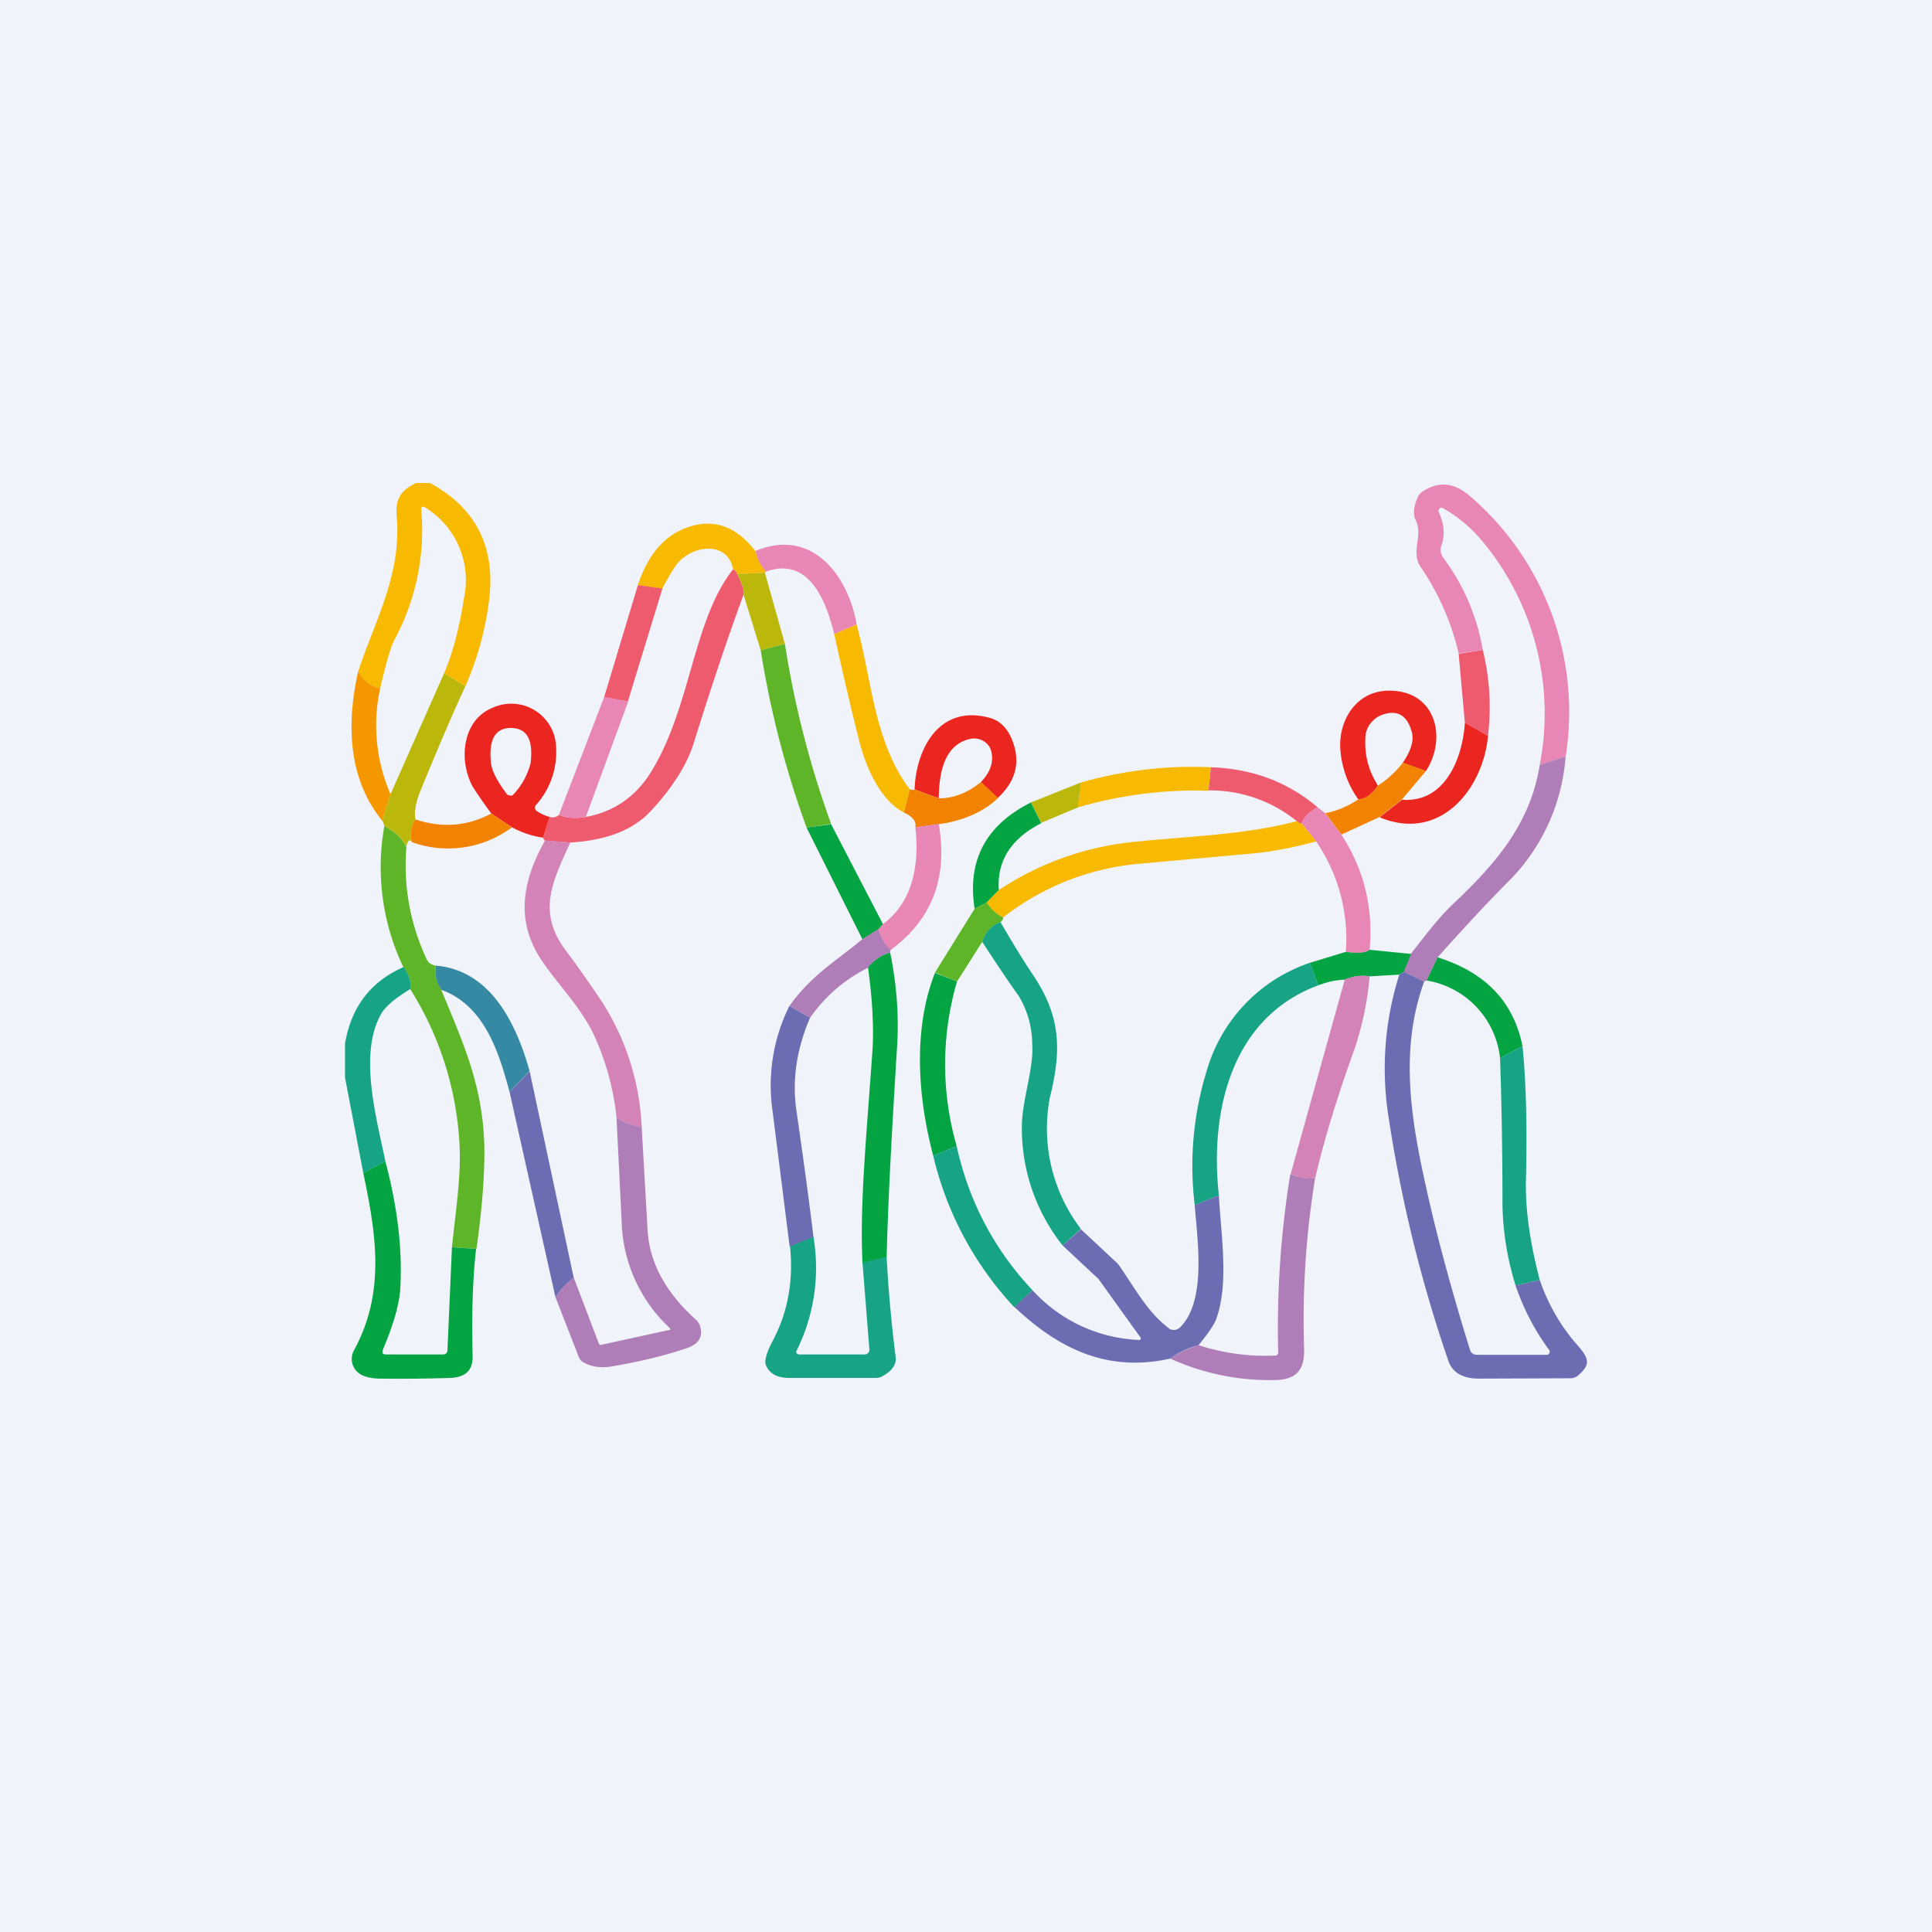<?xml version='1.0' encoding='utf-8'?>
<!-- by TradeStack -->
<svg width="56" height="56" viewBox="0 0 56 56" xmlns="http://www.w3.org/2000/svg"><path fill="#F0F3FA" d="M0 0h56v56H0z" /><path d="M12.46 14c1.3.7 1.88 1.8 1.73 3.28-.1.9-.33 1.76-.7 2.61l-.62-.37c.24-.55.44-1.28.58-2.19a2.47 2.47 0 0 0-1.16-2.64h-.05a.08.08 0 0 0-.03.04v.04a6.69 6.69 0 0 1-.79 3.8c-.1.2-.23.65-.4 1.38a.94.94 0 0 1-.64-.48c.49-1.49 1.26-2.8 1.12-4.5-.05-.5.12-.77.57-.97h.4Z" fill="#F8B901" /><path d="m45.38 21.93-.75.24a7.8 7.8 0 0 0-1.62-6.43 4.07 4.07 0 0 0-1.22-1.03.1.1 0 0 0-.05.02.1.1 0 0 0-.04.05v.06c.16.33.19.66.08.97a.38.38 0 0 0 .05.35c.6.81.98 1.7 1.15 2.68l-.7.1a7.45 7.45 0 0 0-1.11-2.52c-.28-.42.08-.9-.13-1.33-.09-.18-.07-.41.06-.69a.4.4 0 0 1 .13-.15c.45-.3.89-.27 1.33.09a8.24 8.24 0 0 1 2.82 7.6Z" fill="#E886B5" /><path d="M21.9 15.98c.05.21.15.4.3.59a.36.36 0 0 0-.03.03l-.8.04a.22.22 0 0 0-.12-.14c-.15-.79-1.08-.72-1.56-.23-.1.1-.27.37-.5.8l-.7-.11c.28-.86.75-1.42 1.4-1.66.77-.29 1.44-.06 2.01.68Z" fill="#F8B901" /><path d="m24.83 18.1-.65.28c-.22-.91-.71-2.27-1.98-1.81a1.32 1.32 0 0 1-.3-.6c1.67-.7 2.7.77 2.93 2.13Z" fill="#E886B5" /><path d="M21.37 16.64c.16.32.22.52.18.6-.53 1.45-1 2.88-1.43 4.26-.19.63-.6 1.3-1.25 2-.5.55-1.29.86-2.33.92l-.74-.05a.2.2 0 0 1-.06-.09l.19-.6c.12.03.21 0 .27-.06.22.09.48.11.78.06.81-.15 1.43-.58 1.87-1.27 1.19-1.9 1.22-4.42 2.4-5.91.06.03.1.08.12.14Z" fill="#EE5B6F" /><path d="m22.17 16.6.58 2.06-.7.19-.5-1.62c.04-.07-.02-.27-.18-.59l.8-.04Z" fill="#BBB80B" /><path d="m18.5 16.96.7.1-1 3.27-.69-.12.98-3.25Z" fill="#EE5B6F" /><path d="m26.37 22.88-.17.67c-.74-.38-1.14-1.43-1.32-2.17-.25-1-.48-2-.7-3l.65-.28c.44 1.6.5 3.4 1.54 4.78Z" fill="#F8B901" /><path d="m24.1 23.88-.72.11a27.61 27.61 0 0 1-1.33-5.14l.7-.19c.28 1.8.73 3.54 1.34 5.22Z" fill="#5FB528" /><path d="M42.98 18.84c.2.82.25 1.65.15 2.49l-.67-.38-.18-2 .7-.11Z" fill="#EE5B6F" /><path d="M10.38 19.47c.17.27.38.43.64.48a5 5 0 0 0 .3 3.07l-.24.77c-1.01-1.24-1.03-2.85-.7-4.32Z" fill="#F59800" /><path d="m12.87 19.52.62.37c-.32.69-.76 1.7-1.31 3.05-.13.33-.18.6-.14.81a.8.8 0 0 0-.1.66c-.07-.1-.12-.05-.16.13a1.33 1.33 0 0 0-.64-.59c-.02-.09-.04-.14-.06-.16l.24-.77 1.55-3.5Z" fill="#BBB80B" /><path d="m41.33 22.35-.67-.24c.24-.35.33-.65.26-.9-.13-.47-.41-.64-.83-.5a.75.75 0 0 0-.35.24.69.69 0 0 0-.16.38c-.04.53.08 1 .36 1.44-.17.26-.36.39-.57.4a2.87 2.87 0 0 1-.52-1.45c-.06-.85.48-1.74 1.48-1.7 1.31.04 1.61 1.4 1 2.33Z" fill="#EB2620" /><path d="m17.51 20.2.7.13-1.23 3.35c-.3.05-.56.03-.78-.06l1.31-3.41Z" fill="#E886B5" /><path d="m15.93 23.68-.19.6a2.7 2.7 0 0 1-.9-.3l-.6-.4c-.3-.41-.48-.68-.55-.8-.4-.76-.29-1.92.6-2.27a1.3 1.3 0 0 1 1.83 1.16 2.3 2.3 0 0 1-.59 1.67.11.11 0 0 0-.02.09.11.11 0 0 0 .05.08c.11.07.23.13.37.17Zm-1.13-.62h.05a2.07 2.07 0 0 0 .53-.94c.08-.68-.1-1.01-.57-1.02-.45 0-.65.33-.58 1 .02.24.18.54.47.93l.04.02.06.01ZM28.92 23.13l-.49-.46c.28-.29.38-.59.3-.9a.48.48 0 0 0-.24-.3.53.53 0 0 0-.38-.05c-.78.18-.89 1.06-.9 1.72l-.7-.26c.04-1.16.7-2.46 2.15-2.08.33.08.56.32.7.71.22.61.07 1.15-.44 1.62ZM43.13 21.33c-.13 1.5-1.36 3.1-3.14 2.36l.65-.51c1.27.1 1.76-1.25 1.82-2.23l.67.38Z" fill="#EB2620" /><path d="M45.38 21.93a5.71 5.71 0 0 1-1.54 3.5c-.72.72-1.44 1.5-2.17 2.32l-.32.67-.07.03-.6-.28.21-.52c.4-.5.76-1 1.23-1.45 1.25-1.18 2.24-2.33 2.51-4.03l.75-.24Z" fill="#AF7EB8" /><path d="m40.66 22.1.67.25-.7.83-.64.5-1.11.51-.47-.62c.34-.06.66-.2.96-.4.21-.01.4-.14.57-.4.28-.18.52-.4.72-.66Z" fill="#F28201" /><path d="m35.1 22.24-.07.68c-1.28-.04-2.54.12-3.78.48l.08-.72c1.24-.35 2.5-.5 3.77-.44Z" fill="#F8B901" /><path d="M38.18 23.4c-.25.15-.4.3-.45.47-.06 0-.1-.03-.13-.06a4 4 0 0 0-2.57-.9l.07-.67c1.2.04 2.23.43 3.08 1.15Z" fill="#EE5B6F" /><path d="m28.43 22.67.5.46c-.42.4-1 .66-1.72.76l-.68.09c.04-.17-.07-.31-.33-.43l.17-.67c.08.02.13.02.14 0l.7.26c.44 0 .84-.16 1.22-.47Z" fill="#F28201" /><path d="m31.33 22.68-.08.72-1.07.45-.3-.59 1.45-.58Z" fill="#BBB80B" /><path d="m29.88 23.26.3.6c-.88.45-1.29 1.1-1.23 1.94l-.35.36-.35.18c-.22-1.4.32-2.42 1.63-3.08Z" fill="#03A441" /><path d="m38.4 23.57.48.62c.65 1 .93 2.11.82 3.34-.11.1-.34.11-.69.06a5 5 0 0 0-.86-3.2l-.42-.52c.04-.16.2-.32.45-.48l.23.18Z" fill="#E886B5" /><path d="m14.24 23.58.6.4a3.1 3.1 0 0 1-2.9.43.8.8 0 0 1 .1-.66c.77.26 1.5.2 2.2-.17Z" fill="#F28201" /><path d="m37.73 23.87.42.52c-.75.2-1.34.3-1.76.34l-3.29.3a7.46 7.46 0 0 0-4.02 1.56.98.98 0 0 1-.48-.43l.35-.36a8.62 8.62 0 0 1 3.94-1.4c1.54-.16 3.22-.2 4.7-.6.04.04.08.06.14.07Z" fill="#F8B901" /><path d="m25.6 26.78-.13.15-.47.3-1.62-3.24.71-.1 1.5 2.89Z" fill="#03A441" /><path d="M11.78 24.54c-.09 1.14.1 2.22.59 3.27.03.05.06.1.1.12.05.03.1.05.16.06-.04.23.02.47.16.7.65 1.58 1.24 2.84 1.25 4.69 0 .76-.07 1.7-.23 2.82l-.71-.05c.1-.97.27-2.07.22-2.96a9.34 9.34 0 0 0-1.43-4.52c.04-.2-.03-.41-.2-.64a6.72 6.72 0 0 1-.55-4.08c.28.13.5.33.64.6Z" fill="#5FB528" /><path d="M27.21 23.89c.27 1.56-.2 2.77-1.4 3.65a1.27 1.27 0 0 1-.34-.61l.13-.15c.89-.66 1.05-1.78.93-2.8l.68-.1Z" fill="#E886B5" /><path d="M16.53 24.42c-.5 1.11-.98 2-.13 3.13.36.48.7.97 1.03 1.46a7.3 7.3 0 0 1 1.17 3.66 1.65 1.65 0 0 1-.73-.28 7.6 7.6 0 0 0-.65-2.38c-.4-.87-1.23-1.66-1.63-2.35-.62-1.06-.44-2.15.21-3.3l.73.06Z" fill="#D483B7" /><path d="M28.6 26.16c.13.2.29.35.48.43 0 .06-.03.1-.08.14-.25.08-.42.27-.53.57l-.73 1.15-.64-.26 1.15-1.85.35-.18Z" fill="#5FB528" /><path d="M29 26.73c.3.51.6 1.02.93 1.51.83 1.23.84 2.2.5 3.58a4.78 4.78 0 0 0 .9 3.8l-.53.48a5.46 5.46 0 0 1-1.18-3.5c.02-.77.35-1.65.3-2.33a2.73 2.73 0 0 0-.39-1.4c-.36-.5-.7-1.02-1.06-1.57.1-.3.28-.49.53-.57Z" fill="#17A485" /><path d="M25.47 26.93c.05.23.17.43.34.6l-.01.08c-.26.08-.48.23-.64.44-.7.35-1.25.84-1.68 1.45l-.6-.34c.64-.9 1.35-1.3 2.12-1.94l.47-.3Z" fill="#AF7EB8" /><path d="m39.7 27.53 1.2.12-.21.52-.13.08-.86.05a1.25 1.25 0 0 0-.72.1c-.25 0-.5.06-.77.16l-.25-.65 1.05-.32c.35.05.58.03.69-.06ZM25.8 27.6c.2.98.26 1.9.2 2.78-.15 2.41-.26 4.43-.3 6.06l-.7.17c-.08-1.68.1-3.5.29-6.17.04-.66 0-1.45-.13-2.4.16-.2.38-.35.64-.43ZM41.67 27.75c1.38.43 2.2 1.28 2.46 2.57l-.65.35a2.56 2.56 0 0 0-2.13-2.25l.32-.67Z" fill="#03A441" /><path d="m37.96 27.91.25.65c-2.58.96-3.14 3.75-2.88 6.09l-.7.28a9.34 9.34 0 0 1 .35-3.9 4.66 4.66 0 0 1 2.98-3.12ZM11.89 28.67c-.46.28-.74.52-.86.75-.63 1.16-.12 2.97.14 4.24l-.64.34-.53-2.77v-.98c.18-1.06.74-1.8 1.7-2.22.16.23.23.44.19.64Z" fill="#17A485" /><path d="m15.35 31.04-.58.61c-.3-1.11-.71-2.5-1.98-2.96a.98.98 0 0 1-.16-.7c1.62.13 2.35 1.74 2.72 3.05Z" fill="#3689A3" /><path d="m40.69 28.17.59.28c-.68 1.89-.43 3.78.04 5.89.31 1.42.74 3.02 1.29 4.79a.2.2 0 0 0 .07.1c.04.03.08.04.13.04h2.02a.1.1 0 0 0 .05-.01l.03-.04a.08.08 0 0 0 0-.08 6.85 6.85 0 0 1-.98-1.88l.7-.16c.24.7.61 1.35 1.11 1.91.33.38.36.55 0 .86a.35.35 0 0 1-.23.08l-2.64.01c-.47 0-.77-.17-.89-.52a40.14 40.14 0 0 1-1.73-7.05 8.98 8.98 0 0 1 .31-4.14l.13-.08Z" fill="#6C6CB2" /><path d="M27.74 28.45a8.53 8.53 0 0 0-.01 4.77l-.68.28c-.45-1.7-.59-3.67.05-5.3l.64.25Z" fill="#03A441" /><path d="M39.7 28.3a9.11 9.11 0 0 1-.43 2.08c-.52 1.44-.9 2.7-1.15 3.77-.23.03-.46 0-.71-.12l1.57-5.64c.24-.1.48-.13.72-.09Z" fill="#D483B7" /><path d="m22.88 29.16.6.34c-.39.9-.52 1.8-.4 2.66.18 1.24.35 2.47.5 3.7l-.69.28-.5-3.96a5.16 5.16 0 0 1 .49-3.02Z" fill="#6C6CB2" /><path d="M44.13 30.32c.1.98.14 2.28.1 3.89-.02.85.12 1.82.4 2.89l-.7.16a8.37 8.37 0 0 1-.38-2.33c0-1.42-.02-2.84-.07-4.26l.65-.35Z" fill="#17A485" /><path d="m15.35 31.04 1.28 6c-.2.15-.39.34-.53.56l-1.33-5.95.58-.6Z" fill="#6C6CB2" /><path d="m18.6 32.67.17 2.97c.05.95.52 1.82 1.4 2.61.05.05.1.11.12.18.1.32-.04.54-.42.66-.6.2-1.32.38-2.16.52-.33.05-.6 0-.83-.14a.29.29 0 0 1-.1-.13l-.68-1.74c.14-.22.32-.4.53-.57l.73 1.92.03.03h.04l1.97-.43h.02a.03.03 0 0 0 0-.04v-.01a4.37 4.37 0 0 1-1.4-3.07l-.15-3.04c.22.15.46.24.73.28Z" fill="#AF7EB8" /><path d="m29.93 37.4-.53.49a9.67 9.67 0 0 1-2.35-4.39l.68-.28c.35 1.6 1.09 3 2.2 4.18Z" fill="#17A485" /><path d="M11.17 33.66c.36 1.36.5 2.6.43 3.72-.03.44-.2 1.03-.51 1.76v.09l.04.02a.1.1 0 0 0 .05.01h1.65c.04 0 .07-.01.1-.03a.13.13 0 0 0 .04-.1l.13-2.98.7.05c-.1.86-.13 1.9-.1 3.12 0 .4-.2.6-.65.62-.66.02-1.34.03-2.01.02-.3 0-.5-.06-.63-.15a.52.52 0 0 1-.15-.67c.92-1.68.64-3.38.27-5.14l.64-.34Z" fill="#03A441" /><path d="M37.4 34.03c.26.11.5.15.72.12a25.33 25.33 0 0 0-.32 4.93c.02.57-.18.9-.8.92a6.96 6.96 0 0 1-3.08-.62c.26-.18.53-.3.82-.39a6.25 6.25 0 0 0 2.25.3.12.12 0 0 0 .06-.07 27.85 27.85 0 0 1 .35-5.19Z" fill="#AF7EB8" /><path d="M35.33 34.65c.06 1.15.3 2.55-.08 3.59-.05.14-.22.4-.51.75-.29.08-.56.2-.82.39-1.84.41-3.25-.3-4.52-1.5l.53-.48a4.41 4.41 0 0 0 3.11 1.44l.02-.02a.04.04 0 0 0 0-.05l-1.2-1.67-.01-.02-1.05-.98.53-.47 1.07 1 .03.04c.44.62.82 1.36 1.45 1.83.04.04.1.05.16.05.05 0 .1-.03.15-.06.8-.77.51-2.57.44-3.56l.7-.28Z" fill="#6C6CB2" /><path d="M23.58 35.86a5.39 5.39 0 0 1-.5 3.31v.05l.05.03a.1.1 0 0 0 .05.01h1.88a.15.15 0 0 0 .1-.04.13.13 0 0 0 .04-.1L25 36.6l.7-.17c.05.97.14 1.94.26 2.9.03.22-.1.41-.4.57a.4.4 0 0 1-.18.04h-2.5c-.36 0-.58-.13-.68-.37-.05-.13.02-.37.2-.71.44-.83.6-1.74.5-2.73l.68-.28Z" fill="#17A485" /></svg>